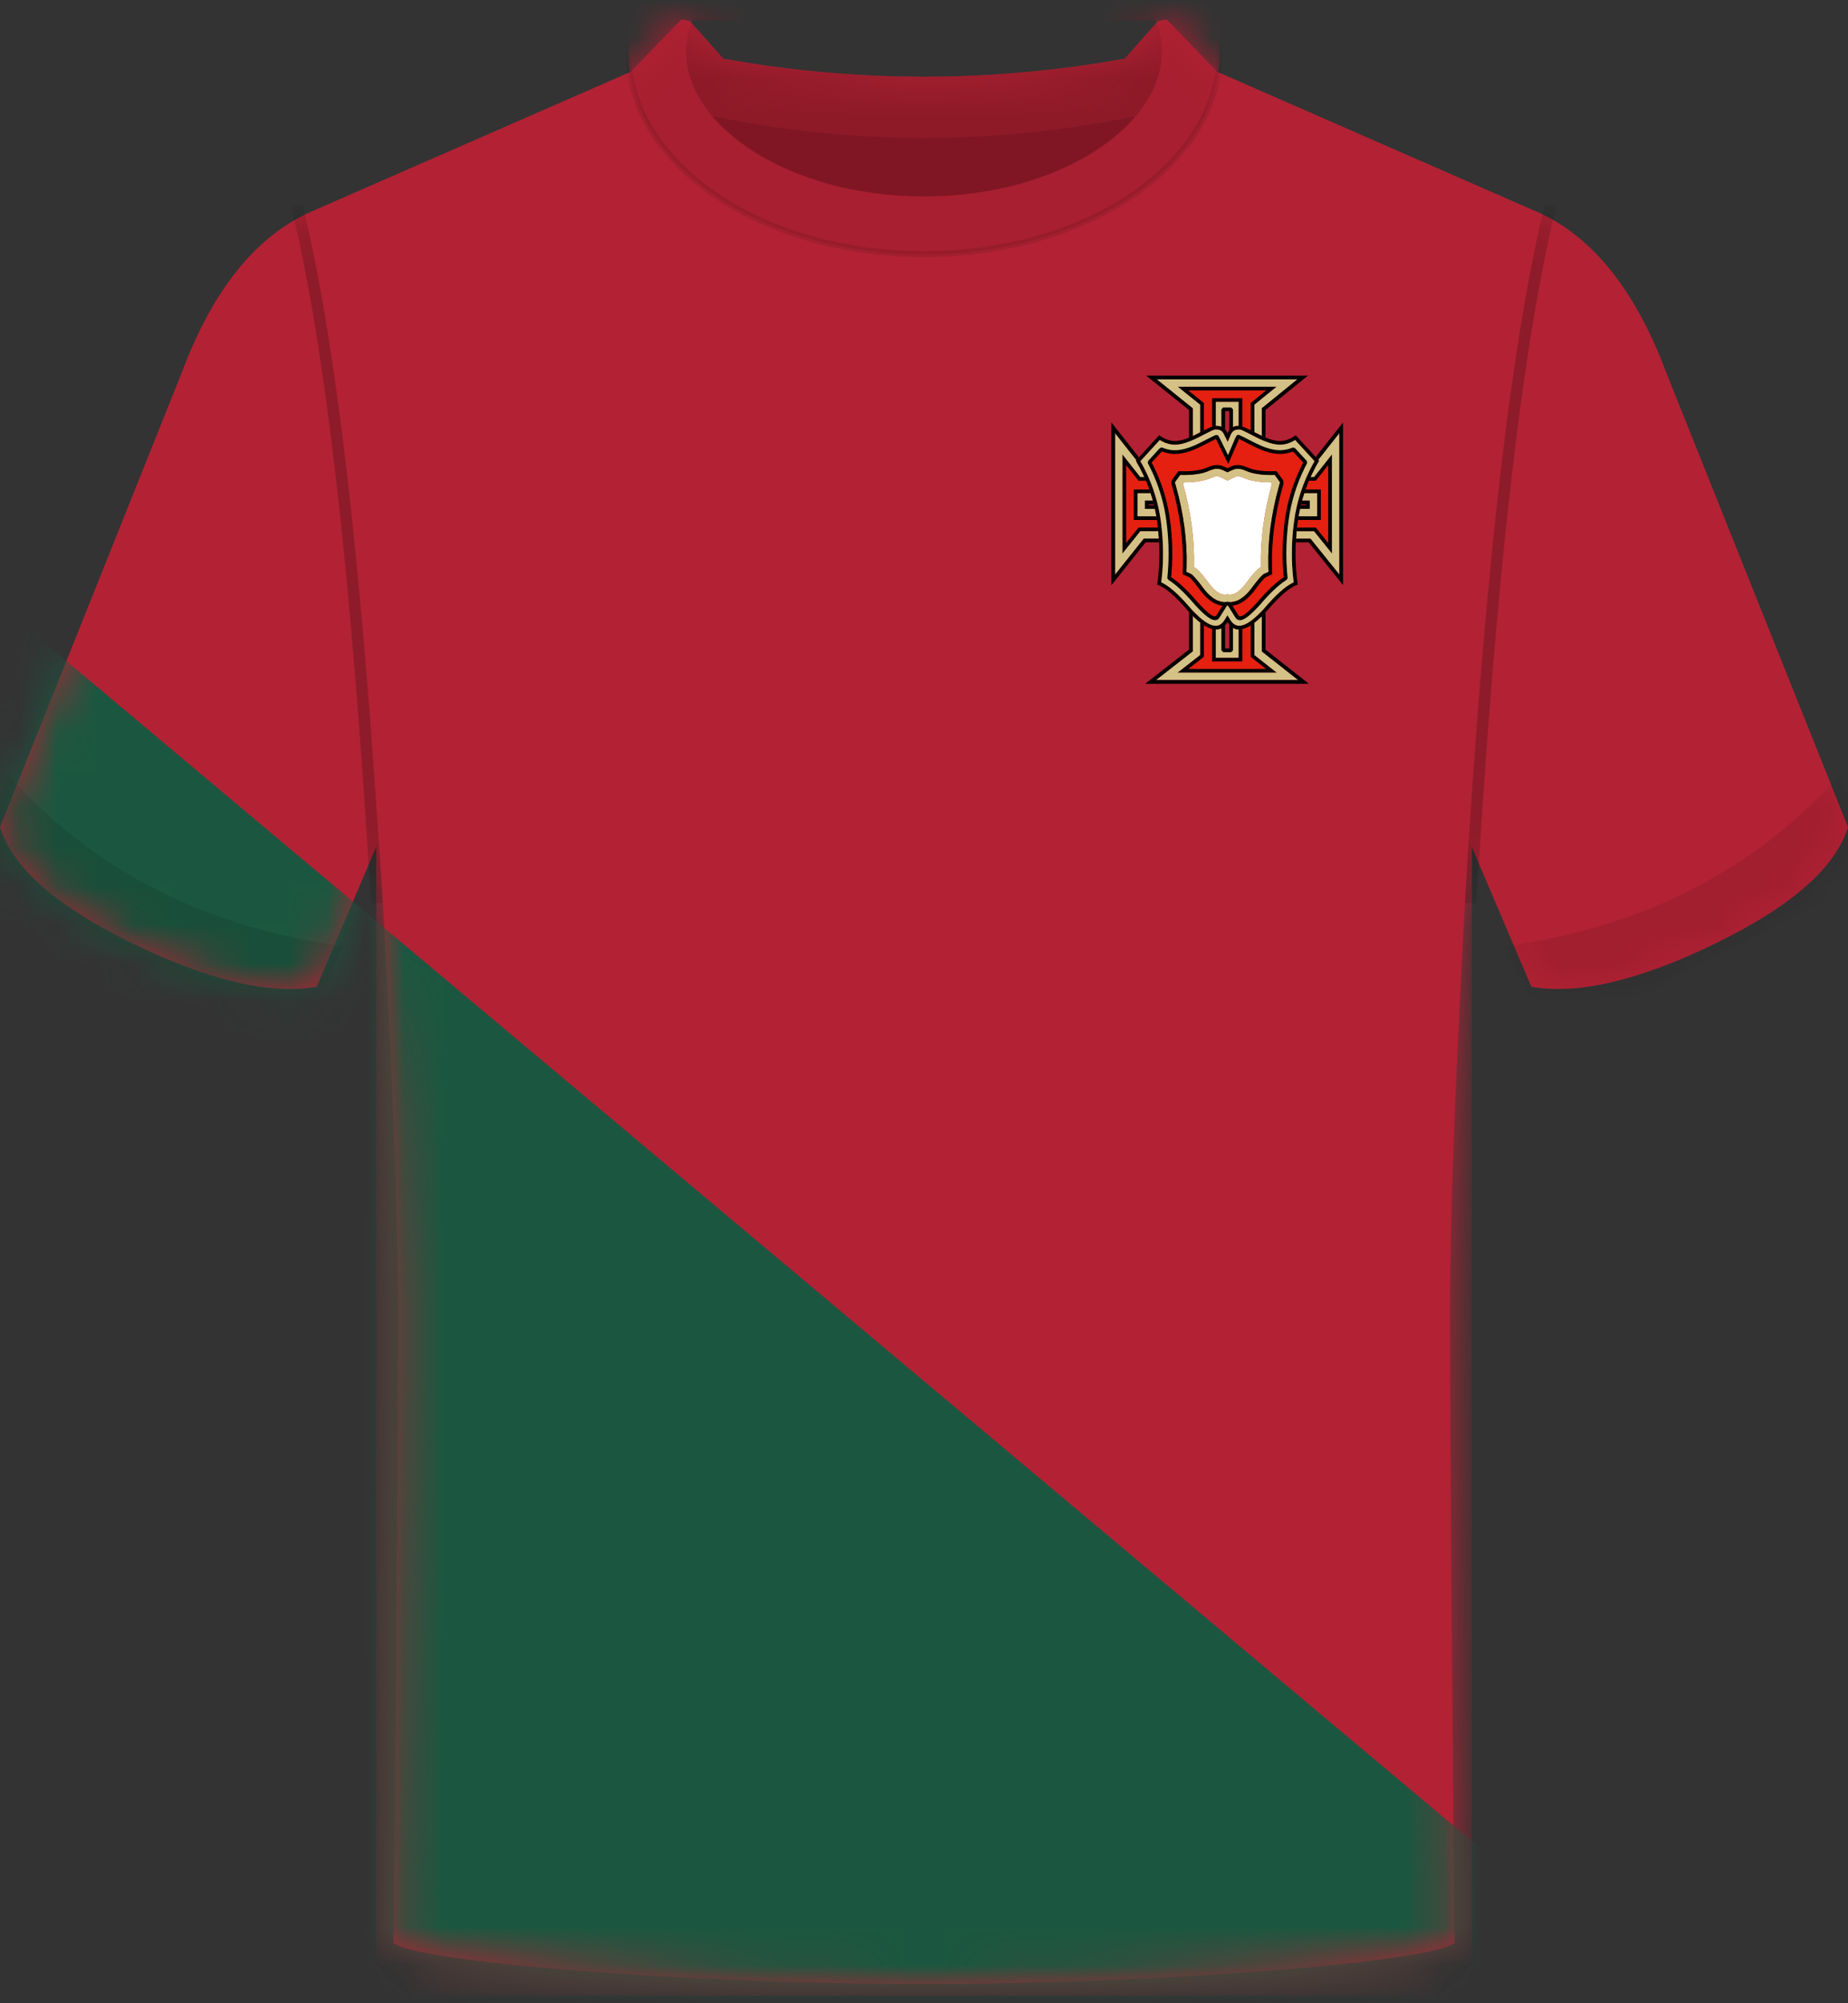<?xml version="1.0" encoding="UTF-8"?>
<svg width="48px" height="52px" viewBox="0 0 48 52" version="1.1" xmlns="http://www.w3.org/2000/svg" xmlns:xlink="http://www.w3.org/1999/xlink">
    <rect x="0" y="0" width="48" height="52" fill="#333333" stroke="none"/>
    <title>Portugal_Home</title>
    <defs>
        <path d="M30.299,0 L31.614,1.363 L39.776,4.935 C41.278,5.539 42.445,6.948 43.275,9.16 L48,20.969 C47.675,22.024 46.527,23.032 44.554,23.991 C42.582,24.951 40.989,25.326 39.776,25.116 L38.146,21.291 C37.823,26.758 37.662,30.866 37.662,33.616 L37.662,34.017 C37.665,36.877 37.705,42.184 37.781,49.935 C37.246,50.399 30.623,51 24.001,51 C17.378,51 10.755,50.399 10.22,49.935 C10.296,41.979 10.335,36.658 10.338,33.973 L10.338,33.616 C10.338,31.062 10.177,26.954 9.854,21.291 L8.224,25.116 C7.011,25.326 5.418,24.951 3.446,23.991 C1.527,23.058 0.387,22.079 0.028,21.054 L0,20.969 L4.725,9.16 C5.534,7.006 6.661,5.614 8.106,4.984 L16.384,1.363 L17.701,0 L17.919,0.047 L18.785,1.024 L19.387,1.126 C20.706,1.336 22.024,1.455 23.341,1.485 L24,1.492 C25.537,1.492 27.074,1.37 28.613,1.126 L29.214,1.024 L30.077,0.049 C30.151,0.033 30.225,0.016 30.299,0 Z" id="path-1"></path>
        <path d="M7.678,0 C11.918,0 15.355,2.351 15.355,5.25 C15.355,8.149 11.918,10.5 7.678,10.5 C3.437,10.5 0,8.149 0,5.25 C0,2.351 3.437,0 7.678,0 Z M7.678,1.5 C4.171,1.5 1.5,3.327 1.5,5.25 C1.5,7.173 4.171,9 7.678,9 C11.184,9 13.855,7.173 13.855,5.25 C13.855,3.327 11.184,1.5 7.678,1.5 Z" id="path-3"></path>
        <path d="M14.232,10.65 C22.091,10.65 28.463,15.49 28.463,21.46 L28.463,55.785 L0,55.785 L0,21.46 C0,15.49 6.372,10.65 14.232,10.65 Z" id="path-5"></path>
    </defs>
    <g id="Portugal_Home" stroke="none" stroke-width="1" fill="none" fill-rule="evenodd">
        <g id="TeamKit-/-XXX" transform="translate(0, 0.5)">
            <mask id="mask-2" fill="white">
                <use xlink:href="#path-1"></use>
            </mask>
            <use id="Shirt-Mask-2" fill="#B22234" xlink:href="#path-1"></use>
            <g id="Pattern" mask="url(#mask-2)">
                <g transform="translate(41.39, 14.71) rotate(-15) translate(-41.39, -14.71) translate(24.962, -4.94)"></g>
            </g>
            <g id="Pattern" mask="url(#mask-2)">
                <g transform="translate(9.77, -4.476)">
                    <g id="Neck" stroke="none" stroke-width="1" fill="none" fill-rule="evenodd" transform="translate(4.35, 0.075)">
                        <path d="M3.13,5.901 L16.63,5.901 C15.654,8.624 13.404,9.986 9.88,9.986 C6.355,9.986 4.105,8.624 3.13,5.901 Z" id="Neck-Inside" fill="#801624"></path>
                        <path d="M19.759,2.023 L15.812,6.826 C13.835,7.261 11.857,7.479 9.88,7.479 C7.902,7.479 5.924,7.261 3.947,6.826 L0,2.023 L19.759,2.023 Z M15.969,4.436 L3.789,4.436 L4.665,5.424 L5.266,5.527 C6.586,5.736 7.904,5.856 9.221,5.886 L9.88,5.893 C11.416,5.893 12.953,5.771 14.493,5.527 L15.093,5.424 L15.969,4.436 Z" id="Rectangle" fill="#8E1A28" fill-rule="nonzero"></path>
                        <g id="Neck-Front" transform="translate(2.202, 0)">
                            <mask id="mask-4" fill="white">
                                <use xlink:href="#path-3"></use>
                            </mask>
                            <use fill="#A71F30" fill-rule="nonzero" xlink:href="#path-3"></use>
                        </g>
                    </g>
                    <mask id="mask-6" fill="white">
                        <use xlink:href="#path-5"></use>
                    </mask>
                    <use id="Path" stroke="none" fill="#B22234" fill-rule="nonzero" xlink:href="#path-5"></use>
                    <path d="M14.23,0 C9.953,0 6.477,2.377 6.477,5.325 C6.477,8.273 9.953,10.65 14.23,10.65 C18.507,10.65 21.983,8.273 21.983,5.325 C21.983,2.377 18.507,0 14.23,0 Z M14.23,0.15 C18.434,0.15 21.833,2.474 21.833,5.325 C21.833,8.176 18.434,10.5 14.23,10.5 C10.026,10.5 6.627,8.176 6.627,5.325 C6.627,2.474 10.026,0.15 14.23,0.15 Z" id="Neck-Bottom-Seam" stroke="none" fill-opacity="0.1" fill="#000000" fill-rule="nonzero"></path>
                </g>
            </g>
            <g id="Pattern" mask="url(#mask-2)" fill="#1B5740">
                <g transform="translate(-17.604, 15.827)" id="Rectangle">
                    <rect transform="translate(29.045, 27.605) rotate(-320) translate(-29.045, -27.605) " x="3.098" y="13.342" width="51.894" height="28.527"></rect>
                </g>
            </g>
            <g id="Arm-Seams" mask="url(#mask-2)" fill="#000000" fill-opacity="0.2" fill-rule="nonzero">
                <g transform="translate(7.565, 4.805)">
                    <path d="M30.484,0.072 L30.775,0 L30.885,0.459 L30.992,0.944 C31.01,1.027 31.027,1.111 31.045,1.196 L31.149,1.72 L31.252,2.269 C31.269,2.362 31.285,2.457 31.302,2.553 L31.402,3.141 L31.499,3.755 L31.594,4.394 L31.688,5.059 L31.78,5.75 L31.913,6.835 L32,7.59 L32.084,8.372 L32.167,9.179 L32.287,10.437 L32.365,11.309 L32.478,12.664 L32.551,13.6 L32.657,15.052 L32.791,17.079 L32.855,18.131 L32.555,18.149 L32.493,17.12 L32.395,15.623 L32.259,13.714 L32.152,12.348 L32.04,11.037 L31.925,9.781 L31.845,8.975 L31.723,7.813 L31.638,7.069 L31.509,5.999 L31.42,5.317 L31.329,4.659 L31.237,4.027 L31.143,3.419 L31.046,2.836 L30.948,2.278 L30.849,1.744 L30.747,1.235 L30.643,0.751 L30.538,0.292 L30.484,0.072 Z" id="Right" transform="translate(31.669, 9.074) scale(-1, 1) translate(-31.669, -9.074) "></path>
                    <path d="M0.291,0 L0.346,0.226 L0.454,0.698 L0.561,1.196 L0.665,1.72 L0.768,2.269 L0.868,2.844 L0.966,3.445 L1.11,4.394 L1.25,5.402 L1.34,6.105 L1.429,6.835 L1.558,7.978 L1.683,9.179 L1.764,10.011 L1.842,10.87 L1.957,12.206 L2.067,13.6 L2.138,14.562 L2.24,16.053 L2.339,17.602 L2.37,18.131 L2.071,18.149 L1.976,16.615 L1.878,15.137 L1.775,13.714 L1.667,12.348 L1.556,11.037 L1.44,9.781 L1.361,8.975 L1.28,8.194 L1.197,7.438 L1.068,6.349 L0.981,5.655 L0.891,4.985 L0.799,4.34 L0.706,3.72 L0.611,3.124 L0.514,2.554 L0.415,2.008 L0.314,1.487 L0.211,0.99 L0.106,0.519 C0.089,0.442 0.071,0.367 0.053,0.292 L0,0.072 L0.291,0 Z" id="Left"></path>
                </g>
            </g>
            <g id="Cuffs" mask="url(#mask-2)" fill="#000000" opacity="0.1">
                <g transform="translate(-0.917, 19.644)" id="Combined-Shape">
                    <path d="M40.007,4.419 C41.793,4.175 43.409,3.685 44.854,2.948 C46.299,2.212 47.574,1.229 48.679,-4.61852778e-14 L49.833,2.494 L41.161,6.913 L40.007,4.419 Z M9.826,4.419 C8.04,4.175 6.425,3.685 4.979,2.948 C3.534,2.212 2.259,1.229 1.154,6.35935749e-13 L0,2.494 L8.672,6.913 L9.826,4.419 Z"></path>
                </g>
            </g>
        </g>
        <g id="Group-11" transform="translate(28.866, 9.75)">
            <g id="Group-10" transform="translate(0, 1.215)">
                <path d="M5.634,1.106 L5.634,3.131 L5.312,2.731 L0.706,2.73 L0.384,3.131 L0.384,1.106 L0.706,1.513 L5.312,1.513 L5.634,1.106 Z M5.44,1.742 L0.584,1.742 L0.584,2.532 L5.44,2.532 L5.44,1.742 Z" id="Combined-Shape" fill="#E52010"></path>
                <path d="M0.288,3.405 L0.288,0.83 L0.752,1.417 L5.265,1.417 L5.73,0.83 L5.73,3.404 L5.265,2.827 L0.752,2.826 L0.288,3.405 Z M5.312,1.513 L0.706,1.513 L0.384,1.106 L0.384,3.131 L0.706,2.73 L5.312,2.731 L5.634,3.131 L5.634,1.106 L5.312,1.513 Z" id="Combined-Shape-Copy-15" fill="#000000" fill-rule="nonzero"></path>
                <path d="M0.096,0.277 L0.096,3.953 L0.844,3.017 L5.173,3.019 L5.922,3.949 L5.922,0.278 L5.172,1.225 L0.845,1.225 L0.096,0.277 Z M0.288,0.83 L0.752,1.417 L5.265,1.417 L5.73,0.83 L5.73,3.404 L5.265,2.827 L0.752,2.826 L0.288,3.405 L0.288,0.83 Z" id="Path" fill="#D4C185" fill-rule="nonzero"></path>
                <path d="M0,0 L0,4.227 L0.89,3.113 L5.127,3.114 L6.018,4.222 L6.018,0.002 L5.125,1.129 L0.892,1.129 L0,0 Z M0.096,0.277 L0.845,1.225 L5.172,1.225 L5.922,0.278 L5.922,3.949 L5.173,3.019 L0.844,3.017 L0.096,3.953 L0.096,0.277 Z" id="Path" fill="#000000" fill-rule="nonzero"></path>
                <path d="M5.44,1.742 L5.44,2.532 L0.584,2.532 L0.584,1.742 L5.44,1.742 Z M5.344,1.838 L0.68,1.838 L0.68,2.436 L5.344,2.436 L5.344,1.838 Z" id="Rectangle-Copy-33" fill="#000000" fill-rule="nonzero"></path>
                <path d="M5.344,1.838 L5.344,2.436 L0.68,2.436 L0.68,1.838 L5.344,1.838 Z M5.152,2.03 L0.872,2.03 L0.872,2.244 L5.152,2.244 L5.152,2.03 Z" id="Path" fill="#D4C185" fill-rule="nonzero"></path>
                <path d="M5.152,2.03 L5.152,2.244 L0.872,2.244 L0.872,2.03 L5.152,2.03 Z M5.056,2.126 L0.968,2.126 L0.968,2.148 L5.056,2.148 L5.056,2.126 Z" id="Path" fill="#000000" fill-rule="nonzero"></path>
            </g>
            <g id="Group-9" transform="translate(0.879, 0)">
                <path d="M3.143,0.384 L2.741,0.711 L2.741,7.299 L3.143,7.616 L1.117,7.616 L1.524,7.299 L1.524,0.711 L1.117,0.384 L3.143,0.384 Z M2.522,0.588 L1.739,0.588 L1.739,7.419 L2.522,7.419 L2.522,0.588 Z" id="Combined-Shape" fill="#E52010"></path>
                <path d="M0.845,0.288 L3.414,0.288 L2.837,0.756 L2.837,7.253 L3.42,7.712 L0.838,7.712 L1.427,7.252 L1.427,0.756 L0.845,0.288 Z M3.143,0.384 L1.117,0.384 L1.524,0.711 L1.524,7.299 L1.117,7.616 L3.143,7.616 L2.741,7.299 L2.741,0.711 L3.143,0.384 Z" id="Combined-Shape-Copy-14" fill="#000000" fill-rule="nonzero"></path>
                <path d="M3.956,0.096 L0.299,0.096 L1.235,0.848 L1.235,7.158 L0.279,7.904 L3.975,7.904 L3.029,7.159 L3.029,0.847 L3.956,0.096 Z M3.414,0.288 L2.837,0.756 L2.837,7.253 L3.42,7.712 L0.838,7.712 L1.427,7.252 L1.427,0.756 L0.845,0.288 L3.414,0.288 Z" id="Path" fill="#D4C185" fill-rule="nonzero"></path>
                <path d="M4.227,0 L0.026,0 L1.139,0.894 L1.139,7.111 L0,8 L4.252,8 L3.125,7.113 L3.125,0.893 L4.227,0 Z M3.956,0.096 L3.029,0.847 L3.029,7.159 L3.975,7.904 L0.279,7.904 L1.235,7.158 L1.235,0.848 L0.299,0.096 L3.956,0.096 Z" id="Path" fill="#000000" fill-rule="nonzero"></path>
                <path d="M2.522,0.588 L2.522,7.419 L1.739,7.419 L1.739,0.588 L2.522,0.588 Z M2.425,0.683 L1.835,0.683 L1.835,7.323 L2.425,7.323 L2.425,0.683 Z" id="Rectangle" fill="#000000" fill-rule="nonzero"></path>
                <path d="M2.425,0.683 L2.425,7.323 L1.835,7.323 L1.835,0.683 L2.425,0.683 Z M2.233,0.875 L2.027,0.875 L2.027,7.131 L2.233,7.131 L2.233,0.875 Z" id="Path" fill="#D4C185" fill-rule="nonzero"></path>
                <path d="M2.233,0.827 L2.027,0.827 L1.979,0.875 L1.979,7.131 L2.027,7.179 L2.233,7.179 L2.281,7.131 L2.281,0.875 L2.233,0.827 Z M2.185,0.923 L2.185,7.082 L2.075,7.082 L2.075,0.923 L2.185,0.923 Z" id="Path" fill="#000000" fill-rule="nonzero"></path>
            </g>
            <g id="Group-8" transform="translate(0.637, 1.304)" fill-rule="nonzero">
                <path d="M1.36,4.811 C1.025,4.416 0.756,4.187 0.554,4.123 C0.629,3.594 0.629,3.05 0.554,2.491 C0.479,1.933 0.294,1.404 2.13792828e-15,0.904 L0.606,0.243 C0.742,0.343 0.878,0.393 1.012,0.393 C1.407,0.393 1.874,0 2.085,0 C2.211,0 2.302,0.05 2.359,0.15 L2.379,0.19 C2.434,0.063 2.532,0 2.673,0 C2.884,0 3.351,0.393 3.746,0.393 C3.88,0.393 4.016,0.343 4.152,0.243 L4.758,0.904 C4.464,1.404 4.279,1.933 4.204,2.491 C4.129,3.05 4.129,3.594 4.204,4.123 C4.002,4.187 3.734,4.416 3.398,4.811 C2.924,5.329 2.584,5.424 2.379,5.097 C2.174,5.424 1.834,5.329 1.36,4.811 Z" id="Path" fill="#E52010"></path>
                <path d="M2.673,0 C2.884,0 3.351,0.393 3.746,0.393 C3.88,0.393 4.016,0.343 4.152,0.243 L4.758,0.904 C4.464,1.404 4.279,1.933 4.204,2.491 C4.129,3.05 4.129,3.594 4.204,4.123 C4.002,4.187 3.734,4.416 3.398,4.811 C2.924,5.329 2.584,5.424 2.379,5.097 C2.174,5.424 1.834,5.329 1.36,4.811 C1.025,4.416 0.756,4.187 0.554,4.123 C0.629,3.594 0.629,3.05 0.554,2.491 C0.479,1.933 0.294,1.404 0,0.904 L0.606,0.243 C0.742,0.343 0.878,0.393 1.012,0.393 C1.407,0.393 1.874,0 2.085,0 C2.211,0 2.302,0.05 2.359,0.15 L2.379,0.19 C2.434,0.063 2.532,0 2.673,0 Z M2.085,0.096 L2.057,0.097 C2.032,0.1 2.004,0.11 1.929,0.147 L1.661,0.282 C1.521,0.354 1.415,0.401 1.309,0.436 C1.203,0.471 1.105,0.49 1.012,0.49 C0.901,0.49 0.79,0.46 0.68,0.403 L0.621,0.369 L0.118,0.918 L0.162,0.995 C0.391,1.417 0.546,1.86 0.626,2.323 L0.649,2.478 C0.717,2.983 0.725,3.475 0.672,3.956 L0.659,4.061 L0.683,4.072 C0.871,4.165 1.095,4.362 1.358,4.662 L1.431,4.746 C1.869,5.224 2.138,5.3 2.298,5.046 L2.379,4.917 L2.46,5.046 C2.62,5.3 2.889,5.224 3.325,4.748 C3.622,4.399 3.87,4.174 4.076,4.072 L4.099,4.061 L4.086,3.956 C4.04,3.535 4.04,3.106 4.086,2.667 L4.109,2.478 C4.179,1.959 4.341,1.464 4.596,0.995 L4.64,0.917 L4.137,0.369 L4.078,0.403 C3.991,0.449 3.902,0.477 3.813,0.486 L3.746,0.49 C3.653,0.49 3.555,0.471 3.449,0.436 C3.364,0.408 3.28,0.373 3.177,0.323 L2.829,0.147 L2.766,0.118 C2.717,0.096 2.702,0.096 2.673,0.096 C2.57,0.096 2.507,0.137 2.467,0.228 L2.385,0.418 L2.276,0.197 C2.236,0.128 2.177,0.096 2.085,0.096 Z" id="Path-Copy-6" fill="#000000"></path>
                <path d="M2.673,0.096 L2.704,0.097 C2.719,0.1 2.737,0.105 2.766,0.118 L2.829,0.147 L3.177,0.323 C3.28,0.373 3.364,0.408 3.449,0.436 C3.555,0.471 3.653,0.49 3.746,0.49 L3.813,0.486 C3.902,0.477 3.991,0.449 4.078,0.403 L4.137,0.369 L4.64,0.917 L4.596,0.995 C4.341,1.464 4.179,1.959 4.109,2.478 L4.086,2.667 C4.04,3.106 4.04,3.535 4.086,3.956 L4.099,4.061 L4.076,4.072 C3.87,4.174 3.622,4.399 3.325,4.748 C2.889,5.224 2.62,5.3 2.46,5.046 L2.379,4.917 L2.298,5.046 C2.138,5.3 1.869,5.224 1.431,4.746 L1.358,4.662 C1.095,4.362 0.871,4.165 0.683,4.072 L0.659,4.061 L0.672,3.956 C0.725,3.475 0.717,2.983 0.649,2.478 L0.626,2.323 C0.546,1.86 0.391,1.417 0.162,0.995 L0.118,0.918 L0.621,0.369 L0.68,0.403 C0.79,0.46 0.901,0.49 1.012,0.49 C1.105,0.49 1.203,0.471 1.309,0.436 C1.394,0.408 1.479,0.373 1.581,0.323 L1.929,0.147 L1.99,0.118 C2.023,0.104 2.041,0.099 2.057,0.097 L2.085,0.096 C2.177,0.096 2.236,0.128 2.276,0.197 L2.385,0.418 L2.467,0.228 C2.507,0.137 2.57,0.096 2.673,0.096 Z M2.65,0.29 L2.397,0.874 L2.106,0.288 L2.079,0.288 C2.082,0.288 2.066,0.294 2.016,0.318 L1.749,0.453 C1.594,0.533 1.482,0.582 1.369,0.619 C1.242,0.66 1.125,0.682 1.012,0.682 C0.917,0.682 0.822,0.665 0.727,0.632 L0.663,0.606 L0.352,0.945 L0.408,1.051 C0.58,1.398 0.706,1.758 0.785,2.133 L0.815,2.294 L0.84,2.453 C0.901,2.907 0.914,3.353 0.88,3.793 L0.864,3.954 L0.887,3.968 C1.05,4.073 1.228,4.233 1.428,4.451 L1.504,4.536 L1.573,4.616 L1.673,4.723 C1.956,5.013 2.075,5.04 2.135,4.944 L2.379,4.556 L2.623,4.944 C2.69,5.051 2.829,5.005 3.178,4.624 C3.441,4.315 3.668,4.098 3.874,3.966 L3.893,3.955 L3.878,3.791 C3.853,3.478 3.853,3.161 3.878,2.838 L3.895,2.644 L3.918,2.453 C3.984,1.964 4.128,1.497 4.351,1.05 L4.405,0.946 L4.094,0.607 L4.035,0.631 C3.99,0.647 3.943,0.659 3.896,0.668 L3.823,0.678 L3.746,0.682 C3.633,0.682 3.516,0.66 3.39,0.619 C3.297,0.589 3.205,0.55 3.091,0.494 L2.748,0.321 L2.678,0.288 L2.653,0.288 L2.65,0.29 Z" id="Path" fill="#D4C185"></path>
                <path d="M1.995,0.275 L1.727,0.41 C1.572,0.49 1.462,0.538 1.354,0.573 C1.23,0.614 1.118,0.634 1.012,0.634 C0.922,0.634 0.833,0.618 0.743,0.586 L0.68,0.562 L0.627,0.574 L0.317,0.913 L0.31,0.967 L0.365,1.074 C0.536,1.416 0.66,1.772 0.738,2.142 L0.768,2.303 L0.792,2.46 C0.853,2.911 0.866,3.354 0.832,3.789 L0.817,3.95 L0.84,3.995 L0.863,4.009 C1.019,4.11 1.194,4.266 1.392,4.484 L1.468,4.568 L1.536,4.647 L1.638,4.756 L1.687,4.805 C1.941,5.054 2.089,5.108 2.176,4.97 L2.379,4.646 L2.582,4.97 C2.684,5.131 2.868,5.035 3.214,4.656 C3.479,4.345 3.702,4.134 3.9,4.007 L3.918,3.996 L3.941,3.95 L3.926,3.786 C3.901,3.477 3.901,3.162 3.926,2.842 L3.943,2.648 L3.966,2.458 C4.031,1.976 4.174,1.513 4.394,1.071 L4.448,0.968 L4.441,0.913 L4.13,0.575 L4.077,0.563 L4.017,0.586 C3.976,0.601 3.932,0.612 3.887,0.62 L3.816,0.63 L3.743,0.634 C3.64,0.634 3.528,0.614 3.405,0.573 C3.315,0.544 3.226,0.506 3.112,0.451 L2.77,0.278 C2.749,0.268 2.723,0.256 2.692,0.242 C2.645,0.221 2.624,0.242 2.606,0.271 C2.593,0.29 2.523,0.453 2.394,0.76 C2.243,0.452 2.162,0.287 2.149,0.266 C2.13,0.234 2.097,0.234 2.072,0.242 C2.055,0.247 2.029,0.258 1.995,0.275 Z M2.4,0.988 L2.682,0.336 L2.728,0.364 L3.069,0.537 C3.187,0.595 3.281,0.634 3.375,0.665 C3.507,0.708 3.629,0.73 3.746,0.73 L3.825,0.726 L3.902,0.715 L3.953,0.705 C3.987,0.697 4.019,0.687 4.051,0.676 L4.081,0.664 L4.347,0.953 L4.309,1.028 C4.083,1.48 3.937,1.952 3.871,2.446 L3.848,2.638 L3.83,2.834 L3.818,3.029 C3.806,3.287 3.81,3.542 3.83,3.794 L3.842,3.93 L3.849,3.926 C3.64,4.059 3.411,4.276 3.142,4.593 C2.84,4.923 2.71,4.992 2.664,4.919 L2.42,4.53 L2.338,4.53 L2.094,4.919 C2.054,4.983 1.95,4.938 1.708,4.689 L1.608,4.583 L1.54,4.505 L1.464,4.419 L1.388,4.338 C1.239,4.182 1.103,4.06 0.976,3.97 L0.915,3.929 L0.928,3.797 C0.963,3.354 0.949,2.905 0.887,2.446 L0.863,2.287 L0.832,2.124 L0.795,1.962 C0.715,1.641 0.6,1.33 0.451,1.03 L0.41,0.953 L0.676,0.663 L0.709,0.676 C0.811,0.712 0.911,0.73 1.012,0.73 C1.129,0.73 1.251,0.708 1.383,0.665 C1.479,0.633 1.573,0.594 1.695,0.534 L2.037,0.361 L2.079,0.341 L2.4,0.988 Z" id="Path" fill="#000000"></path>
                <path d="M1.889,4.077 C1.715,3.839 1.588,3.702 1.509,3.668 C1.528,2.97 1.432,2.248 1.223,1.503 L1.249,1.467 C1.411,1.469 1.571,1.455 1.729,1.422 C1.966,1.374 2.058,1.274 2.159,1.316 C2.204,1.334 2.252,1.356 2.302,1.382 L2.379,1.422 C2.458,1.379 2.532,1.343 2.599,1.316 C2.7,1.274 2.792,1.374 3.029,1.422 C3.187,1.455 3.347,1.469 3.509,1.467 L3.536,1.503 C3.326,2.248 3.231,2.97 3.249,3.668 C3.177,3.699 3.066,3.815 2.915,4.015 L2.869,4.077 C2.694,4.316 2.531,4.414 2.379,4.373 C2.227,4.414 2.064,4.316 1.889,4.077 Z" id="Path" fill="#FFFFFF"></path>
                <path d="M2.565,1.125 L2.54,1.133 L2.45,1.171 L2.379,1.205 L2.283,1.16 L2.233,1.138 C2.213,1.131 2.213,1.131 2.193,1.125 C2.119,1.105 2.051,1.112 1.973,1.138 L1.825,1.196 C1.78,1.212 1.737,1.224 1.691,1.234 C1.547,1.264 1.4,1.277 1.252,1.275 L1.152,1.274 L1.012,1.465 L1.038,1.555 C1.242,2.282 1.335,2.984 1.317,3.663 L1.313,3.792 L1.432,3.844 C1.464,3.858 1.561,3.96 1.694,4.136 L1.778,4.248 C1.953,4.467 2.137,4.585 2.331,4.574 L2.379,4.569 L2.427,4.574 C2.62,4.585 2.803,4.469 2.977,4.252 L3.069,4.129 C3.199,3.958 3.296,3.857 3.326,3.844 L3.445,3.792 L3.441,3.663 C3.423,2.984 3.516,2.282 3.72,1.555 L3.746,1.465 L3.606,1.274 L3.507,1.275 C3.358,1.277 3.212,1.264 3.068,1.234 C3.021,1.224 2.978,1.212 2.933,1.196 L2.785,1.138 C2.707,1.112 2.639,1.105 2.565,1.125 Z M3.029,1.422 C3.187,1.455 3.347,1.469 3.509,1.467 L3.536,1.503 C3.326,2.248 3.231,2.97 3.249,3.668 C3.177,3.699 3.066,3.815 2.915,4.015 L2.869,4.077 C2.694,4.316 2.531,4.414 2.379,4.373 C2.227,4.414 2.064,4.316 1.889,4.077 C1.715,3.839 1.588,3.702 1.509,3.668 C1.528,2.97 1.432,2.248 1.223,1.503 L1.249,1.467 C1.411,1.469 1.571,1.455 1.729,1.422 C1.966,1.374 2.058,1.274 2.159,1.316 C2.204,1.334 2.252,1.356 2.302,1.382 L2.379,1.422 C2.458,1.379 2.532,1.343 2.599,1.316 C2.7,1.274 2.792,1.374 3.029,1.422 Z" id="Path-Copy-5" fill="#D4C185"></path>
                <path d="M2.54,1.032 L2.511,1.041 L2.412,1.083 L2.379,1.099 L2.324,1.073 L2.241,1.039 L2.22,1.033 C2.128,1.007 2.042,1.014 1.943,1.047 L1.79,1.106 C1.75,1.121 1.712,1.132 1.671,1.14 C1.534,1.168 1.395,1.181 1.253,1.179 L1.104,1.177 L0.935,1.409 L0.92,1.491 L0.945,1.581 C1.147,2.298 1.239,2.991 1.221,3.66 L1.216,3.854 L1.393,3.932 C1.407,3.938 1.506,4.046 1.617,4.194 L1.701,4.306 C1.9,4.556 2.111,4.683 2.336,4.67 L2.39,4.664 L2.416,4.67 C2.646,4.682 2.855,4.557 3.051,4.313 L3.146,4.187 C3.253,4.046 3.352,3.937 3.365,3.932 L3.542,3.854 L3.537,3.66 C3.519,2.991 3.611,2.298 3.813,1.581 L3.838,1.491 L3.823,1.409 L3.655,1.177 L3.505,1.179 C3.363,1.181 3.224,1.168 3.087,1.14 C3.046,1.132 3.008,1.121 2.966,1.105 L2.819,1.049 C2.716,1.014 2.63,1.007 2.54,1.032 Z M2.565,1.125 C2.639,1.105 2.707,1.112 2.785,1.138 L2.933,1.196 C2.978,1.212 3.021,1.224 3.068,1.234 C3.212,1.264 3.358,1.277 3.507,1.275 L3.606,1.274 L3.746,1.465 L3.72,1.555 C3.516,2.282 3.423,2.984 3.441,3.663 L3.445,3.792 L3.326,3.844 C3.299,3.856 3.218,3.938 3.107,4.08 L2.977,4.252 C2.803,4.469 2.62,4.585 2.427,4.574 L2.379,4.569 L2.331,4.574 C2.137,4.585 1.953,4.467 1.778,4.248 L1.694,4.136 L1.619,4.039 C1.525,3.923 1.458,3.855 1.432,3.844 L1.313,3.792 L1.317,3.663 C1.335,2.984 1.242,2.282 1.038,1.555 L1.012,1.465 L1.152,1.274 L1.252,1.275 C1.4,1.277 1.547,1.264 1.691,1.234 C1.737,1.224 1.78,1.212 1.825,1.196 L1.973,1.138 C2.051,1.112 2.119,1.105 2.193,1.125 L2.218,1.133 L2.283,1.16 L2.379,1.205 L2.45,1.171 L2.54,1.133 L2.565,1.125 Z" id="Path" fill="#000000"></path>
            </g>
        </g>
    </g>
</svg>